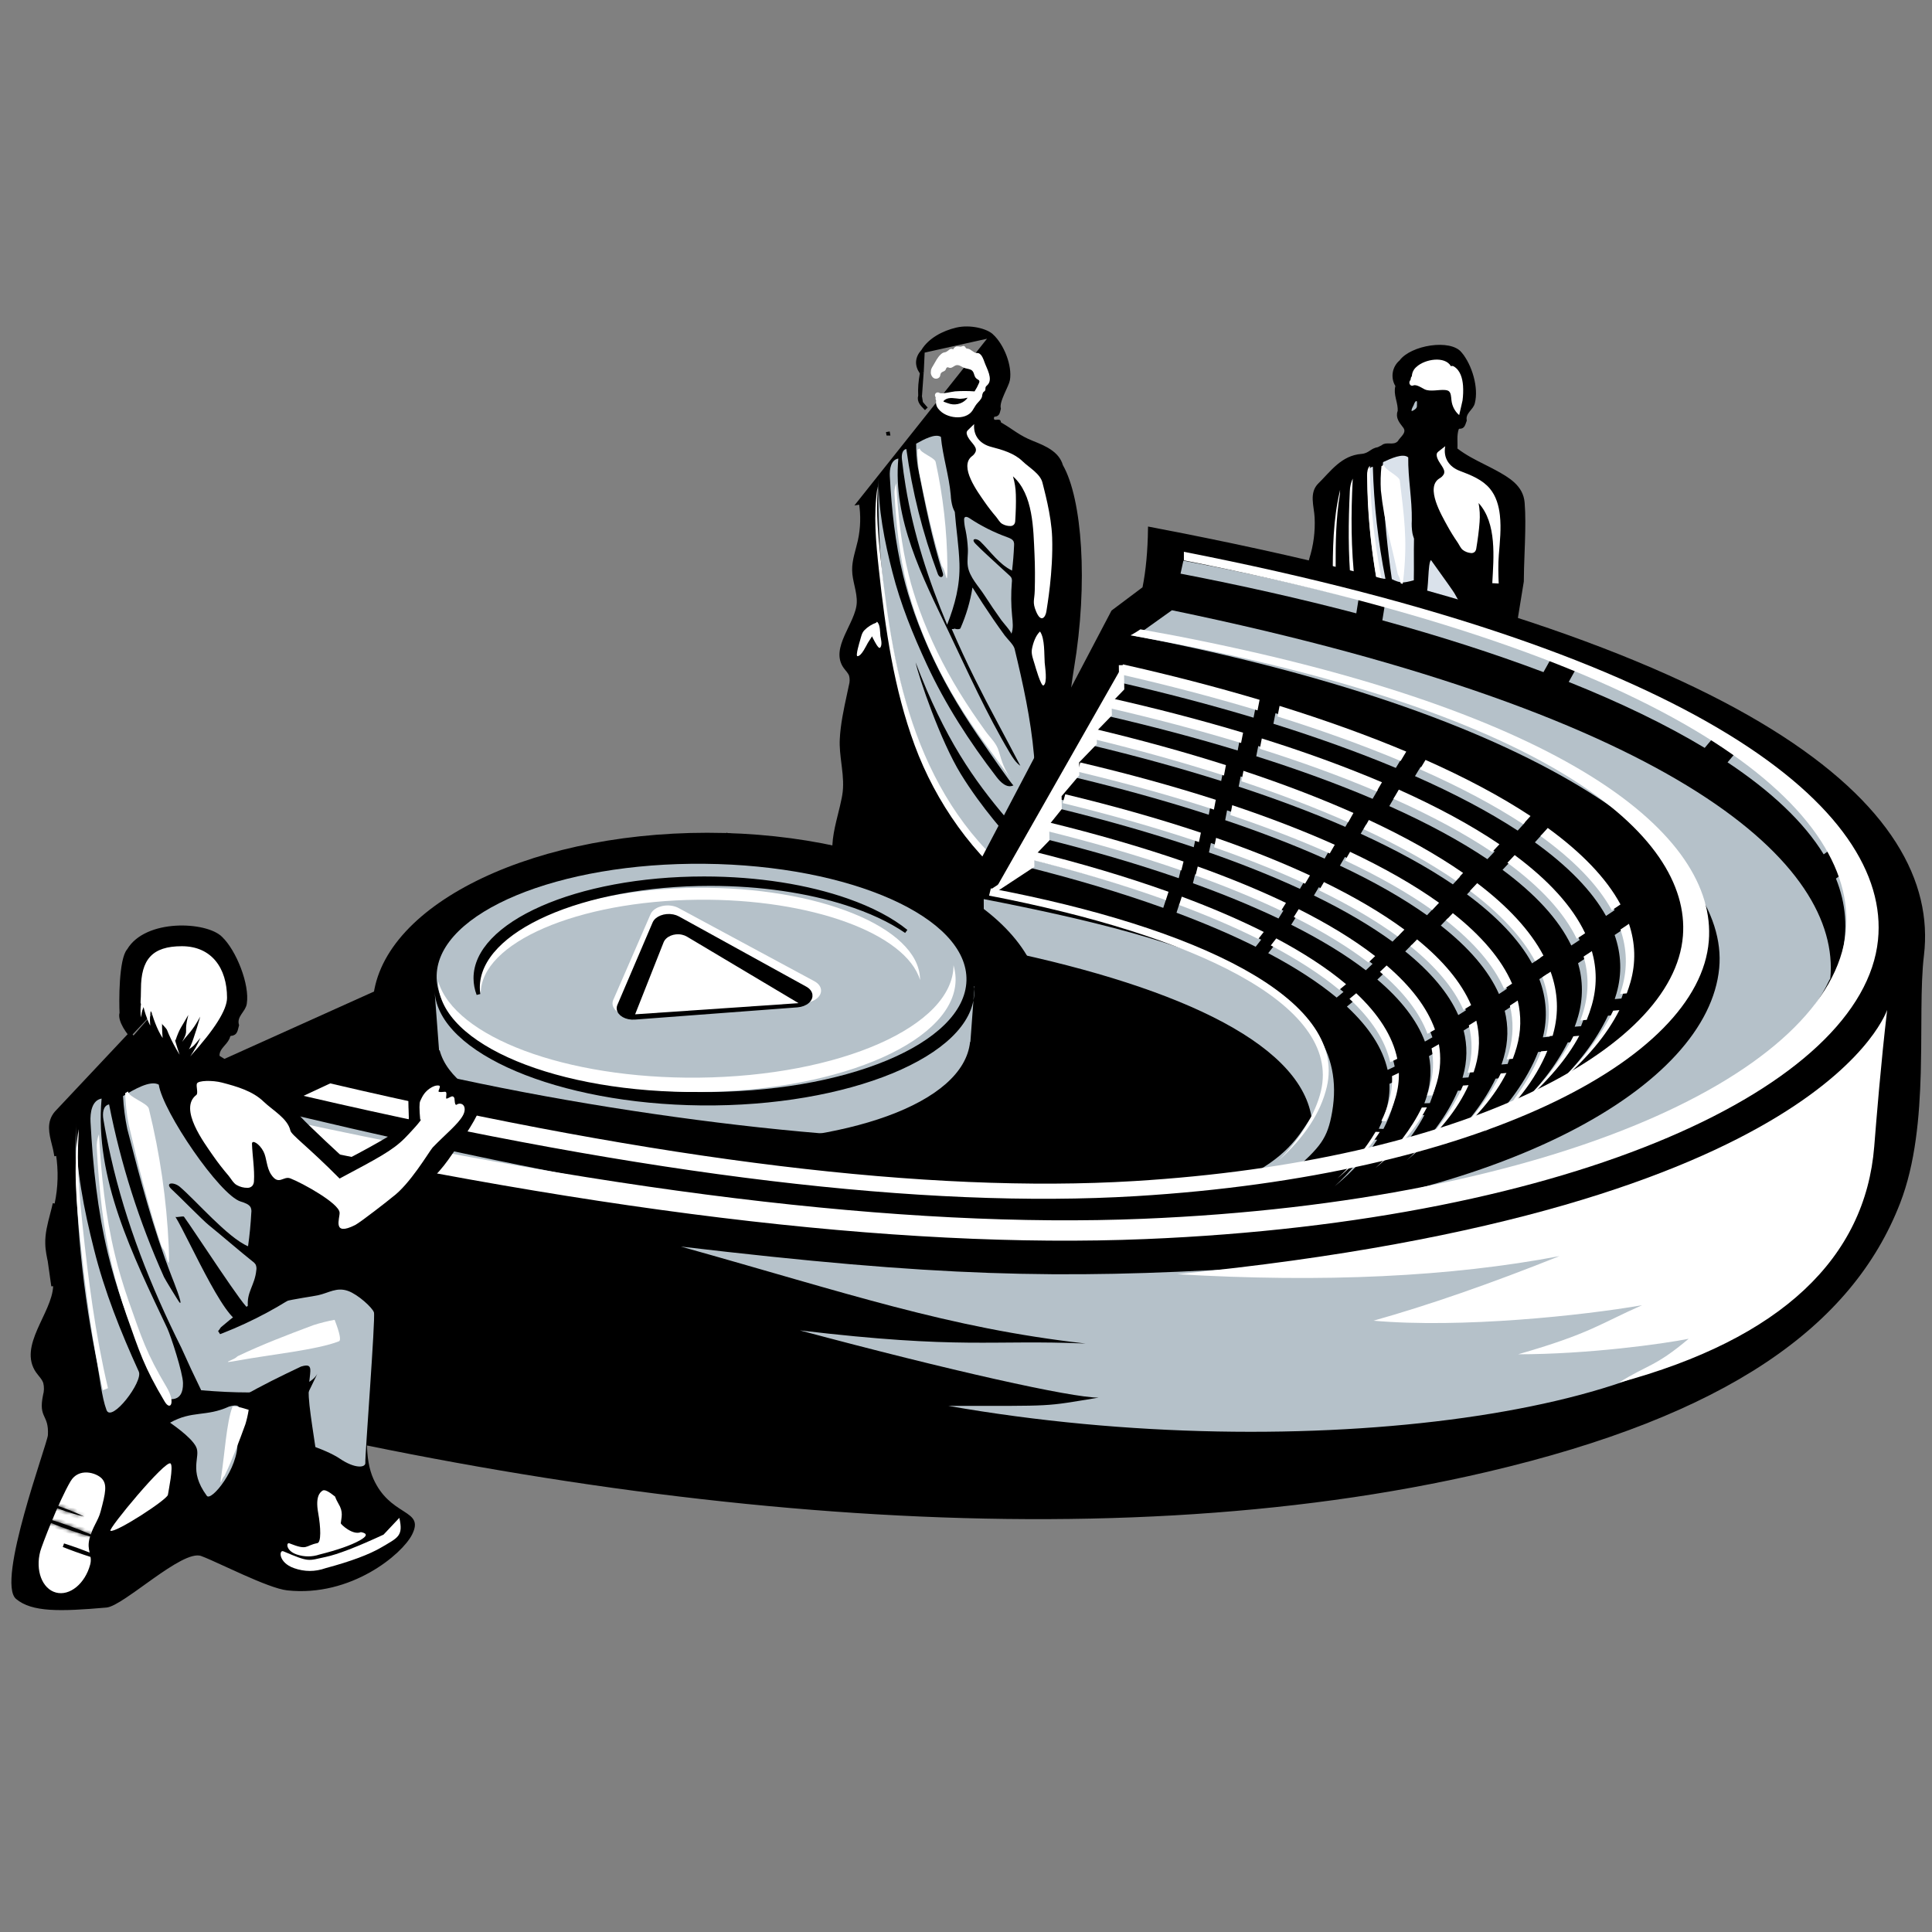 <svg width="512" height="512" viewBox="0 0 512 512" fill="none" xmlns="http://www.w3.org/2000/svg">
    <rect x="0" y="0" width="512" height="512" fill="#808080" stroke="none"/>
    <g clip-path="url(#clip0_1007_3756)">
        <path d="M262.828 88.987L262.829 88.987C264.219 90.273 265.458 92.265 266.27 94.418C267.084 96.574 267.446 98.827 267.15 100.629L267.149 100.637L267.149 100.637C267.1 100.969 266.911 101.478 266.626 102.136C266.488 102.455 266.333 102.794 266.171 103.15L266.168 103.156C266.006 103.512 265.837 103.884 265.675 104.257C265.351 104.999 265.043 105.77 264.856 106.476C264.69 107.1 264.597 107.748 264.73 108.304C264.686 108.452 264.649 108.602 264.616 108.739C264.603 108.79 264.591 108.84 264.579 108.886C264.521 109.117 264.465 109.302 264.389 109.455C264.316 109.601 264.231 109.704 264.119 109.778C264.005 109.852 263.828 109.921 263.533 109.939L263.34 109.95L263.205 110.089L263.078 110.218L262.981 110.318L262.949 110.455C262.898 110.678 262.874 110.905 262.922 111.114C262.977 111.351 263.118 111.54 263.328 111.65C263.508 111.745 263.699 111.76 263.832 111.76C263.962 111.761 264.1 111.748 264.211 111.737L264.232 111.735C264.51 111.708 264.636 111.708 264.704 111.734C264.711 111.737 264.711 111.738 264.711 111.738C264.711 111.739 264.711 111.739 264.712 111.739C264.718 111.75 264.746 111.803 264.752 111.941L264.765 112.212L265 112.349C266.122 113.001 267.046 113.618 267.939 114.214C268.329 114.474 268.713 114.73 269.105 114.984C270.388 115.814 271.719 116.589 273.521 117.297C275.232 117.978 276.918 118.68 278.304 119.638C279.679 120.589 280.728 121.771 281.198 123.407L281.214 123.465L281.244 123.517C283.733 127.869 285.413 135.578 285.985 145.08C286.555 154.561 286.019 165.759 284.126 177.039C282.023 189.577 281.842 203.328 281.687 215.053C281.653 217.638 281.62 220.125 281.569 222.479C281.425 229.015 281.135 234.495 280.283 238.244C279.856 240.123 279.3 241.504 278.599 242.365C277.926 243.192 277.124 243.537 276.092 243.383C276.006 243.37 275.915 243.379 275.875 243.383L275.873 243.383C275.815 243.389 275.744 243.398 275.666 243.409C275.51 243.432 275.299 243.467 275.042 243.509L274.953 243.524C274.444 243.608 273.756 243.722 272.914 243.845C271.131 244.105 268.658 244.407 265.758 244.552C259.952 244.841 252.466 244.499 245.394 241.957C238.291 239.403 232.13 235.712 227.776 232.22C225.598 230.473 223.884 228.785 222.732 227.324C222.156 226.594 221.729 225.93 221.453 225.353C221.174 224.769 221.068 224.312 221.087 223.981L221.087 223.979C221.195 221.902 221.603 219.857 222.091 217.8C222.245 217.153 222.407 216.503 222.569 215.849C222.92 214.438 223.275 213.014 223.552 211.592L223.553 211.586C223.566 211.518 223.579 211.446 223.593 211.373C223.625 211.204 223.659 211.025 223.687 210.853C224.131 208.313 223.899 205.769 223.6 203.283C223.56 202.949 223.518 202.616 223.477 202.284C223.208 200.125 222.946 198.015 223.05 195.91C223.248 191.964 224.088 188.072 224.935 184.15C225.114 183.322 225.293 182.492 225.467 181.66C225.716 180.79 225.733 179.873 225.515 178.995L225.51 178.974L225.503 178.954C225.336 178.466 225.05 178.059 224.769 177.705C224.661 177.568 224.557 177.444 224.458 177.326C224.284 177.116 224.124 176.924 223.972 176.706L223.971 176.705C222.273 174.291 222.971 171.565 224.281 168.586C224.59 167.884 224.927 167.181 225.267 166.471L225.317 166.366C225.672 165.625 226.029 164.877 226.348 164.136C226.983 162.661 227.492 161.166 227.55 159.716M262.828 88.987L227.619 133.254L228.113 133.174C228.656 136.528 228.566 139.948 227.846 143.273L227.846 143.276C227.695 143.953 227.519 144.626 227.342 145.289C227.322 145.365 227.302 145.441 227.282 145.516C227.125 146.105 226.97 146.686 226.831 147.268C226.517 148.582 226.295 149.87 226.33 151.164L226.33 151.169C226.353 152.467 226.638 153.747 226.936 155.084C226.954 155.166 226.972 155.249 226.991 155.331C227.303 156.738 227.611 158.208 227.55 159.716M262.828 88.987L262.819 88.978M262.828 88.987L262.819 88.978M227.55 159.716L227.05 159.696L227.55 159.716C227.55 159.716 227.55 159.716 227.55 159.716ZM262.819 88.978C262.127 88.304 260.728 87.663 258.995 87.305C257.278 86.949 255.317 86.888 253.554 87.298C249.961 88.134 246.382 90.08 244.622 92.991L244.596 93.033M262.819 88.978L244.596 93.033M244.596 93.033L244.564 93.069M244.596 93.033L244.564 93.069M244.564 93.069C243.748 93.968 243.334 94.894 243.272 95.81C243.209 96.726 243.494 97.689 244.177 98.672L244.294 98.841M244.564 93.069L244.294 98.841M244.294 98.841L244.259 99.043M244.294 98.841L244.259 99.043M244.259 99.043C243.897 101.119 243.731 102.815 243.833 104.801L243.838 104.884M244.259 99.043L243.838 104.884M243.838 104.884L243.815 104.963M243.838 104.884L243.815 104.963M243.815 104.963C243.618 105.663 243.776 106.233 244.109 106.766M243.815 104.963L244.109 106.766M244.109 106.766C244.4 107.231 244.801 107.637 245.22 108.062M244.109 106.766L245.22 108.062M245.22 108.062C245.31 108.152 245.4 108.244 245.49 108.337L245.22 108.062ZM235.369 114.919C235.368 114.919 235.368 114.919 235.368 114.919L235.283 114.426L235.369 114.919C235.369 114.919 235.369 114.919 235.369 114.919Z"
              fill="black" stroke="black"/>
        <path d="M254.266 149.369C254.441 155.13 253.082 160.229 251.002 165.557C246.039 153.74 242.1 141.567 240.013 128.914C239.614 126.523 239.283 124.132 239.02 121.739C238.894 120.652 239.066 119.17 240.19 118.996C241.726 130.245 244.508 141.304 248.487 151.987C248.561 152.245 248.695 152.483 248.88 152.684C249.523 153.289 250.102 152.663 249.886 151.978C246.975 142.756 245.105 133.326 243.245 123.813C242.937 121.747 242.785 119.662 242.788 117.574C244.786 116.476 247.841 114.799 249.349 115.775C249.824 120.904 251.5 126.012 251.961 131.223C252.002 132.291 252.173 133.35 252.472 134.379C252.624 134.819 252.81 135.247 253.03 135.659C253.389 140.245 254.122 144.784 254.266 149.369Z"
              fill="#B5C1C9"/>
        <path d="M268.206 151.213C264.752 149.515 262.539 146.195 259.811 143.518C258.795 142.523 257.137 142.662 258.519 144.107C259.481 145.109 260.512 146.062 261.528 147.01C263.497 148.86 265.51 150.656 267.496 152.49C267.727 152.673 267.915 152.9 268.05 153.158C268.179 153.518 268.213 153.903 268.151 154.279C267.905 157.272 267.929 160.28 268.22 163.268C268.378 164.84 268.603 166.521 268.02 167.995C268.171 167.604 265.707 164.834 265.385 164.367C263.849 162.221 262.357 160.048 260.929 157.821C259.383 155.382 256.937 152.989 256.484 150.063C256.251 148.519 256.576 146.912 256.495 145.381C256.419 143.76 256.22 142.146 255.901 140.553C255.656 139.6 255.521 138.623 255.497 137.642C255.485 137.47 255.531 137.3 255.63 137.156C255.911 136.805 256.485 137.042 256.864 137.292C259.993 139.377 263.375 141.081 266.934 142.365C267.622 142.616 268.388 142.917 268.649 143.574C268.753 143.896 268.785 144.235 268.742 144.57C268.647 146.807 268.468 149.022 268.206 151.213Z"
              fill="#B5C1C9"/>
        <path d="M232.843 126.381C232.655 134.748 234.425 143.558 236.506 151.642C238.663 160.13 241.919 168.117 245.615 176.091C250.505 186.645 256.923 196.594 264.092 205.91C265.026 207.123 266.785 209.044 268.585 208.123C268.335 208.25 261.494 198.334 260.876 197.415C258.308 193.74 255.825 190.008 253.539 186.166C249.004 178.611 245.244 170.663 242.309 162.429C241.742 160.747 241.175 159.05 240.657 157.346C240.173 155.719 239.729 154.082 239.325 152.436C237.225 143.835 236.287 135.025 235.811 126.213C235.709 124.329 236.101 121.843 238.067 121.524C236.604 137.525 244.382 152.8 251.402 167.408C256.549 178.207 261.452 189.158 267.597 199.493C268.355 200.765 269.162 202.067 270.403 202.945C268.402 199.133 266.406 195.327 264.368 191.531C262.284 187.655 260.264 183.75 258.307 179.818C256.162 175.499 254.135 171.131 252.228 166.713C252.509 166.744 252.793 166.698 253.048 166.582C253.358 166.82 254.395 166.812 254.529 166.5C256.058 163.035 257.129 159.405 257.716 155.693C259.492 158.541 261.332 161.353 263.236 164.128C264.221 165.561 265.226 166.978 266.25 168.379C266.916 169.293 268.641 170.878 268.88 171.951C271.116 181.221 273.17 190.56 274.013 200.108C274.535 206.038 274.272 211.957 274.257 217.887C274.248 220.231 274.133 222.569 273.912 224.9C271.421 222.271 268.983 219.569 266.673 216.82C258.153 206.77 250.355 195.839 242.651 175.542C243.457 179.457 249.237 196.372 254.636 205.141C260.24 214.243 266.886 221.493 269.7 224.658C270.57 225.547 271.311 226.542 271.901 227.618C273.411 230.747 273.102 232.708 271.923 235.976C261.724 228.577 253.886 218.506 248.295 207.577C242.705 196.648 239.221 184.819 236.848 172.895C233.8 157.568 232.458 141.979 232.843 126.381Z"
              fill="#B5C1C9"/>
        <path d="M237.52 128.247C237.966 136.356 238.848 144.467 240.827 152.377C241.192 153.892 241.61 155.398 242.083 156.895C242.562 158.463 243.086 160.025 243.641 161.572C246.408 169.148 249.956 176.461 254.234 183.411C256.391 186.946 258.734 190.379 261.158 193.759C262.51 195.644 264.095 196.92 264.728 199.201C265.459 201.844 266.275 204.149 267.944 206.444C266.156 203.982 261.016 197.011 260.699 196.573C258.276 193.192 255.933 189.759 253.776 186.224C249.497 179.274 245.95 171.961 243.182 164.386C242.648 162.838 242.113 161.276 241.624 159.709C241.169 158.211 240.75 156.705 240.369 155.191C238.389 147.276 237.507 139.17 237.062 131.06C236.975 130.051 237.13 129.036 237.518 128.088L237.52 128.247Z"
              fill="white"/>
        <path d="M247.953 122.414C249.933 131.49 250.975 140.713 251.066 149.967C251.096 156.208 250.659 151.818 250.009 150.662C249.856 150.442 249.719 150.213 249.597 149.977C249.596 149.926 249.562 149.876 249.538 149.826C247.061 141.747 245.315 133.564 243.617 125.305C243.297 123.272 243.139 121.221 243.145 119.167L243.753 118.853C243.807 119.994 247.725 121.281 247.953 122.414Z"
              fill="white"/>
        <path d="M232.526 129.228C232.525 129.143 232.523 129.059 232.563 128.979C232.569 129.306 232.575 129.633 232.58 129.969C232.168 135.95 232.722 141.989 233.374 147.967C235.09 163.726 237.37 179.575 242.86 194.521C248.35 209.468 257.319 223.601 270.473 233.227C271.218 234.303 271.81 234.264 271.218 236.774C258.064 227.148 247.906 212.45 242.395 197.499C236.885 182.548 234.625 166.704 232.909 150.93C232.122 143.717 231.442 136.404 232.526 129.228Z"
              fill="white"/>
        <path d="M246.781 97.846C246.917 97.51 247.088 97.187 247.293 96.885C247.919 95.855 248.412 94.72 249.353 93.883C249.536 93.698 249.756 93.552 250.001 93.454C250.221 93.379 250.459 93.37 250.679 93.289C251 93.113 251.299 92.902 251.571 92.662C251.855 92.416 252.276 92.39 252.59 92.599C252.747 92.256 253.03 91.981 253.384 91.826C253.779 91.787 254.177 91.799 254.568 91.861C254.991 91.854 255.4 91.383 255.79 91.947C255.851 92.078 255.937 92.198 256.044 92.299C256.177 92.366 256.324 92.402 256.474 92.403C257.342 92.531 257.913 93.469 258.786 93.545C258.983 93.536 259.179 93.559 259.368 93.612C260.214 93.954 260.638 95.246 260.904 95.985C261.46 97.591 263.205 100.399 261.753 101.958C261.535 102.191 261.232 102.39 261.174 102.691C261.116 102.993 261.183 103.201 261.082 103.442C260.98 103.683 260.707 103.79 260.562 103.961C260.384 104.29 260.284 104.654 260.269 105.026C260.088 105.849 259.338 106.423 258.805 107.089C258.376 107.632 258.081 108.264 257.689 108.836C255.825 111.564 250.689 110.864 248.789 108.482C248.183 107.845 247.927 106.968 248.098 106.119C247.994 105.998 247.936 105.846 247.932 105.689C247.93 105.59 247.939 105.49 247.958 105.393C247.957 105.337 247.956 105.266 247.957 105.301C247.936 105.238 247.908 105.177 247.874 105.119C247.658 104.768 247.772 104.313 248.131 104.096C248.394 103.948 248.72 103.958 248.971 104.122C249.554 104.509 252.383 103.762 253.111 103.713C254.829 103.593 256.554 103.596 258.271 103.72C258.74 103.007 259.139 102.252 259.463 101.468C259.538 101.319 259.567 101.151 259.544 100.987C259.465 100.693 259.114 100.582 258.863 100.403C257.938 99.751 258.359 98.46 257.236 97.97C256.704 97.735 256.075 97.695 255.522 97.49C254.825 97.207 254.165 96.617 253.428 96.783C252.797 96.926 252.302 97.608 251.666 97.481C251.433 97.434 251.203 97.28 250.982 97.36C250.762 97.441 250.7 97.839 250.535 98.082C250.293 98.442 249.729 98.468 249.439 98.799C249.149 99.13 249.234 99.506 249.06 99.825C248.891 100.086 248.619 100.27 248.307 100.334C247.994 100.399 247.668 100.34 247.403 100.169C246.886 99.791 246.614 99.178 246.688 98.556C246.688 98.317 246.72 98.078 246.781 97.846ZM254.387 105.695C253.164 105.604 251.563 105.156 250.433 105.934C250.315 106.017 250.205 106.109 250.103 106.208C250.09 106.285 250.063 106.358 250.024 106.427C250.607 106.665 251.206 106.873 251.815 107.05C253.587 107.472 255.461 106.801 256.435 105.396C255.768 105.571 255.081 105.672 254.387 105.695Z"
              fill="white"/>
        <path d="M275.615 167.357C276.937 169.245 276.692 173.4 276.858 175.65C276.92 176.664 277.665 180.975 276.541 181.647C275.894 182.033 274.343 176.553 274.225 176.139C273.831 174.78 273.225 173.368 273.47 172.031C273.746 170.486 274.457 168.394 275.615 167.357Z"
              fill="white"/>
        <path d="M227.92 169.745C228.209 168.784 228.366 167.717 229.105 166.989C229.94 166.133 231.005 165.456 232.212 165.013C232.275 164.928 232.338 164.843 232.401 164.768C232.47 164.812 232.532 164.862 232.586 164.918C232.589 164.933 232.589 164.947 232.587 164.962C233.263 165.7 233.219 167.573 233.324 168.552C233.392 169.044 233.954 170.976 233.22 171.659C232.798 172.051 231.678 169.778 231.587 169.608C231.429 169.285 231.224 168.978 231.101 168.63C230.689 169.278 230.277 169.882 229.992 170.365C229.609 171.002 228.333 173.878 227.241 173.897C226.642 173.903 227.831 170.038 227.92 169.745Z"
              fill="white"/>
        <path d="M256.242 115.15C256.164 114.929 256.147 114.691 256.194 114.46C256.284 114.235 256.429 114.036 256.617 113.883L258.159 112.386C257.885 115.53 259.751 117.663 262.65 118.418C265.654 119.203 268.779 120.101 270.97 122.228C272.804 123.986 275.715 125.554 276.28 127.982C276.574 129.333 278.636 136.386 278.832 142.459C279.129 151.654 277.472 160.803 277.322 161.924C277.104 163.539 275.898 165.223 274.577 162.045C273.536 159.552 274.151 159.054 274.217 156.537C274.307 153.297 274.303 150.054 274.153 146.818C273.839 140.216 273.852 131.019 268.447 126.238C268.918 127.821 269.175 129.459 269.211 131.11C269.283 133.401 269.192 135.73 269.045 138.05C269.042 138.371 268.944 138.685 268.762 138.95C268.518 139.246 268.15 139.413 267.767 139.401C267.008 139.411 266.26 139.217 265.603 138.837C264.938 138.462 264.494 137.585 264.003 136.992C262.888 135.694 261.842 134.338 260.869 132.93C259.174 130.453 254.032 123.632 257.576 120.902C258.018 120.595 258.361 120.166 258.563 119.666C259.06 118.172 256.766 116.998 256.242 115.15Z"
              fill="white"/>
        <path d="M360.832 120.791L360.832 120.791C361.975 120.702 362.649 120.281 363.254 119.882C363.278 119.866 363.301 119.85 363.325 119.835C363.881 119.467 364.376 119.139 365.222 118.998L365.296 118.986L365.362 118.952L366.378 118.448L366.436 118.419L366.485 118.377C366.932 117.986 367.478 117.996 368.281 118.021L368.288 118.021C369.023 118.044 369.993 118.074 370.766 117.299L370.81 117.254L370.841 117.201C371.001 116.932 371.221 116.664 371.474 116.37C371.503 116.335 371.533 116.301 371.564 116.265C371.782 116.012 372.02 115.736 372.212 115.455C372.432 115.134 372.629 114.757 372.671 114.329C372.716 113.881 372.585 113.44 372.263 113.014L372.261 113.012C372.187 112.915 372.113 112.819 372.038 112.723C371.637 112.204 371.245 111.699 370.984 111.139C370.688 110.504 370.579 109.837 370.872 109.066L370.9 108.992L370.904 108.914C370.957 107.888 370.721 106.885 370.504 105.965C370.468 105.81 370.432 105.657 370.398 105.506C370.155 104.432 370 103.448 370.273 102.44L370.329 102.234L370.219 102.051C369.003 100.03 369.43 97.428 371.228 95.899L371.273 95.86L371.308 95.813C371.976 94.9 373.105 94.079 374.511 93.423C375.911 92.77 377.55 92.298 379.194 92.06C380.839 91.823 382.468 91.823 383.849 92.099C385.238 92.377 386.321 92.92 386.957 93.717L386.956 93.717L386.965 93.727C388.287 95.3 389.401 97.565 390.049 99.953C390.699 102.343 390.866 104.799 390.354 106.757L390.354 106.757L390.353 106.764C390.265 107.12 390.089 107.442 389.856 107.768C389.702 107.983 389.545 108.173 389.377 108.377C389.276 108.499 389.171 108.627 389.061 108.767C388.529 109.442 388.011 110.26 388.196 111.419C388.133 111.58 388.076 111.745 388.025 111.897C388.006 111.952 387.987 112.006 387.97 112.057C387.883 112.305 387.802 112.509 387.702 112.675C387.605 112.835 387.499 112.944 387.369 113.015C387.24 113.086 387.045 113.141 386.735 113.126L386.522 113.116L386.368 113.262L386.226 113.395L386.133 113.483L386.094 113.604C385.798 114.516 385.736 115.427 385.732 116.301C385.73 116.644 385.737 116.972 385.743 117.291C385.754 117.814 385.764 118.317 385.737 118.839L385.724 119.102L385.932 119.262C388.249 121.039 390.686 122.264 393.162 123.509C394.132 123.997 395.109 124.488 396.086 125.016C399.736 127 403.196 129.06 403.544 133.226C403.801 136.3 403.749 139.931 403.632 143.596C403.598 144.642 403.559 145.691 403.52 146.729C403.424 149.304 403.331 151.817 403.328 154.06L400.131 173.698L400.125 173.738L400.125 173.778C400.125 173.782 400.125 173.784 400.125 173.786C400.124 173.788 400.122 173.79 400.116 173.796C400.091 173.821 400.022 173.87 399.865 173.917C399.546 174.013 399.027 174.056 398.293 174.024C396.842 173.961 394.74 173.614 392.183 173.048C387.079 171.919 380.264 169.938 373.446 167.709C366.63 165.48 359.826 163.006 354.745 160.895C352.203 159.839 350.104 158.878 348.654 158.088C347.926 157.691 347.38 157.348 347.027 157.066C346.849 156.924 346.738 156.812 346.677 156.731C346.661 156.71 346.651 156.694 346.644 156.683C346.709 155.79 346.73 154.893 346.75 154.022C346.763 153.449 346.776 152.887 346.801 152.347C346.866 150.94 347.014 149.58 347.447 148.209C348.584 144.64 349.073 140.896 348.89 137.155C348.853 136.4 348.744 135.623 348.638 134.868C348.632 134.827 348.626 134.786 348.62 134.745C348.508 133.943 348.402 133.164 348.379 132.409C348.331 130.911 348.606 129.57 349.746 128.449C350.346 127.858 350.937 127.23 351.523 126.605C351.736 126.379 351.948 126.153 352.159 125.93C352.962 125.084 353.772 124.264 354.64 123.532C356.37 122.074 358.313 120.984 360.832 120.791ZM346.635 156.666C346.635 156.666 346.636 156.666 346.636 156.667L346.635 156.666Z"
              fill="black" stroke="black"/>
        <path d="M362.605 134.227C362.472 131.66 362.393 129.087 362.37 126.508C362.368 125.333 362.689 123.788 363.819 123.708C364.089 133.691 365.206 143.624 367.154 153.392L364.781 153.269C363.7 146.993 362.946 140.648 362.605 134.227ZM366.327 129.142C366.241 126.915 366.308 124.683 366.527 122.464C368.618 121.496 371.808 120.021 373.196 121.215C373.118 126.751 374.24 132.323 374.14 137.917C374.069 139.057 374.127 140.201 374.313 141.326C374.419 141.811 374.558 142.288 374.728 142.753C374.637 146.436 374.754 150.115 374.673 153.783C373.174 154.192 372.145 154.382 371.586 154.353C370.852 154.315 369.941 154.024 368.855 153.48C367.656 145.411 366.982 137.307 366.327 129.142Z"
              fill="#DAE2EB"/>
        <path d="M379.241 148.444C378.329 148.928 378.671 156.94 377.869 157.455C377.724 157.54 377.613 157.674 377.552 157.837C377.437 158.273 377.957 158.644 378.38 158.842C381.875 160.438 385.212 162.465 388.318 164.878C388.736 165.195 389.217 165.557 389.705 165.689C387.93 161.831 386.5 158.996 385.416 157.185C385.066 156.6 383.008 153.687 379.241 148.444Z"
              fill="#DAE2EB"/>
        <path d="M359.106 154.814L358.011 154.757C357.259 146.592 357.322 138.346 357.722 130.138C357.75 128.989 358.014 127.859 358.494 126.825L358.483 127.034C358.005 136.248 358.009 145.518 359.089 154.666C359.094 154.715 359.1 154.765 359.106 154.814ZM366.472 155.197L365.077 155.124C363.768 147.984 362.911 140.756 362.512 133.487C362.386 130.986 362.313 128.478 362.293 125.965C362.267 125.075 362.459 123.959 363.032 123.477C363.054 125.762 363.118 128.049 363.231 130.326C363.659 138.742 364.806 147.027 366.472 155.197ZM353.981 154.548L353.2 154.507C353.2 154.136 353.199 153.766 353.199 153.395C353.172 145.599 353.281 137.708 355.079 130.141C355.084 130.052 355.089 129.963 355.141 129.877L355.087 130.93C354.035 137.29 353.932 143.801 353.963 150.256C353.965 151.686 353.97 153.116 353.981 154.548Z"
              fill="white"/>
        <path d="M370.968 127.349C372.111 137.024 372.958 142.645 372.026 152.309C371.359 158.812 371.379 154.174 370.797 152.923C370.657 152.678 370.532 152.426 370.425 152.17C370.428 152.113 370.43 152.062 370.382 152.003C368.584 143.323 366.869 138.725 365.943 129.937C365.822 127.788 365.877 125.636 366.107 123.497L366.804 123.23C366.736 124.403 370.847 126.153 370.968 127.349Z"
              fill="white"/>
        <path d="M387.332 107.257C387.462 106.699 387.568 106.247 387.587 106.127C387.76 104.84 387.804 103.537 387.72 102.241C387.573 100.216 386.971 98.087 385.244 97.09C385.02 96.961 384.752 96.947 384.515 97.052C382.925 94.279 377.622 95.154 375.402 97.211C374.657 97.806 374.2 98.725 374.156 99.714C374.029 99.83 373.937 99.985 373.893 100.158C373.865 100.269 373.848 100.383 373.844 100.498C373.841 100.565 373.799 100.637 373.839 100.605C373.804 100.673 373.763 100.736 373.715 100.794C373.425 101.135 373.425 101.654 373.716 101.991C373.93 102.22 374.254 102.285 374.534 102.154C375.354 101.78 376.856 102.847 377.57 103.187C379.039 103.867 381.346 103.21 382.945 103.357C383.248 103.367 383.546 103.44 383.823 103.571C384.563 104.013 384.553 105.169 384.655 106.109C384.829 107.645 385.563 109.043 386.698 110.001C386.698 110.001 387.059 108.399 387.332 107.257Z"
              fill="white"/>
        <path d="M374.126 108.955C373.919 108.561 374.434 107.795 374.627 107.375C374.713 107.188 374.936 106.359 375.359 106.279C375.609 106.23 375.515 107.305 375.501 107.379C375.537 107.655 375.47 107.93 375.308 108.176C375.016 108.506 374.609 108.774 374.126 108.955Z"
              fill="#B5C1C9"/>
        <path d="M397.171 154.635L395.471 154.546C395.826 147.851 396.736 138.656 391.84 133.314C392.149 134.963 392.239 136.646 392.109 138.32C391.944 140.645 391.614 142.999 391.234 145.326C391.198 145.651 391.068 145.958 390.861 146.209C390.583 146.484 390.194 146.614 389.809 146.561C389.045 146.495 388.314 146.219 387.694 145.765C387.087 145.314 386.713 144.378 386.268 143.726C385.281 142.301 384.369 140.825 383.535 139.304C382.086 136.616 377.625 129.179 381.456 126.791C381.95 126.535 382.358 126.138 382.631 125.65C383.287 124.19 381.091 122.766 380.756 120.847C380.702 120.614 380.715 120.37 380.793 120.143C380.902 119.922 381.068 119.735 381.275 119.602L383.003 118.242C382.411 121.391 384.066 123.747 386.898 124.804C389.829 125.903 392.879 127.13 394.849 129.509C396.48 131.47 397.205 134.019 397.485 136.526C397.876 140.044 397.484 143.571 397.202 147.073C396.994 149.643 397.08 152.125 397.171 154.635Z"
              fill="white"/>
        <path d="M303.272 155.738L303.235 155.925L303.082 156.04L294.957 162.135L259.41 229.821L259.33 229.973L259.174 230.044L251.643 233.467L251.494 233.535L251.334 233.502L192.611 221.213L49.371 285.714L51.702 286.646L52.698 287.044L51.753 287.551L32.299 297.974C31.758 331.074 31.532 354.123 31.62 367.125C157.893 400.591 289.595 414.002 393.882 389.605C457.538 374.713 490.473 351.132 503.073 318.699C507.103 308.326 508.2 296.014 508.524 284.237C508.637 280.113 508.656 276.066 508.673 272.194C508.681 270.538 508.688 268.914 508.703 267.33C508.751 262.051 508.88 257.212 509.367 253.149C511.669 233.897 500.901 213.31 469.215 193.659C437.604 174.054 385.279 155.458 304.733 140.141C304.649 146.083 304.163 151.283 303.272 155.738Z"
              fill="black" stroke="black"/>
        <path fill-rule="evenodd" clip-rule="evenodd"
              d="M427.774 269.026L426.132 269.169C422.986 275.817 417.818 282.614 411.623 288.25L411.529 288.335L411.678 288.213C418.968 282.23 424.369 275.796 427.774 269.026ZM430.141 246.276L427.896 247.789C429.661 252.85 429.894 258.028 428.384 263.288C428.242 263.78 428.088 264.275 427.92 264.773L429.69 264.619C430.025 263.71 430.324 262.794 430.589 261.874C432.104 256.594 431.887 251.382 430.141 246.276ZM408.677 221.112L406.763 223.234C415.389 229.442 421.847 235.969 425.609 242.732L427.889 241.198C424.095 234.24 417.51 227.511 408.677 221.112ZM376.468 203.225L374.985 205.688C385.287 210.236 394.461 215.061 402.206 220.115L404.135 217.979C396.272 212.807 386.948 207.87 376.468 203.225ZM338.012 189.011L337.467 191.802C349.06 195.43 359.956 199.345 369.91 203.507L371.396 201.038C361.17 196.745 349.957 192.72 338.012 189.011ZM296.906 178.125L296.235 180.747C308.698 183.595 320.762 186.755 332.205 190.189L332.747 187.411C321.343 184.018 309.326 180.909 296.906 178.125Z"
              fill="#B5C1C9"/>
        <path fill-rule="evenodd" clip-rule="evenodd"
              d="M417.022 276.125L415.467 276.261C412.378 282.377 407.602 288.555 401.944 293.73L401.853 293.813L401.997 293.694C408.659 288.197 413.697 282.309 417.022 276.125ZM420.385 253.808L418.206 255.252C419.533 259.864 419.585 264.583 418.21 269.388C417.954 270.281 417.653 271.184 417.31 272.094L418.989 271.948C419.516 270.646 419.969 269.333 420.349 268.009C421.726 263.194 421.689 258.452 420.385 253.808ZM400.104 228.491L398.187 230.52C406.794 236.874 413.053 243.585 416.409 250.571L418.62 249.105C415.25 241.935 408.889 235.029 400.104 228.491ZM369.589 211.214L368.176 213.628C378.071 218.058 386.826 222.76 394.167 227.691L396.099 225.649C388.625 220.583 379.695 215.754 369.589 211.214ZM333.449 197.696L332.921 200.42C343.988 203.922 354.334 207.691 363.747 211.696L365.164 209.277C355.495 205.149 344.85 201.276 333.449 197.696ZM293.462 187.025L292.81 189.582C305.072 192.401 316.868 195.514 327.993 198.892L328.52 196.181C317.43 192.844 305.679 189.78 293.462 187.025Z"
              fill="#B5C1C9"/>
        <path fill-rule="evenodd" clip-rule="evenodd"
              d="M409.264 278.642L407.614 278.786C404.796 286.032 399.309 293.688 392.551 299.892L392.461 299.975L392.604 299.857C400.53 293.291 406.134 286.166 409.264 278.642ZM410.115 258.057L407.938 259.483C409.822 264.5 410.2 269.651 408.871 274.907L410.651 274.751C410.692 274.612 410.733 274.473 410.773 274.334C412.352 268.799 412.057 263.359 410.115 258.057ZM390.668 235.003L388.766 237.015C396.626 242.83 402.515 248.946 406.005 255.3L408.215 253.849C404.706 247.309 398.709 241 390.668 235.003ZM361.99 218.549L360.604 220.953C369.869 225.191 378.086 229.675 385.022 234.368L386.937 232.342C379.866 227.512 371.469 222.9 361.99 218.549ZM328.791 205.749L328.266 208.464C338.396 211.797 347.874 215.361 356.523 219.13L357.913 216.723C349.013 212.832 339.245 209.163 328.791 205.749ZM289.615 194.877L288.885 197.417C301.032 200.315 312.683 203.51 323.629 206.969L324.156 204.266C313.266 200.852 301.688 197.711 289.615 194.877Z"
              fill="#B5C1C9"/>
        <path fill-rule="evenodd" clip-rule="evenodd"
              d="M387.817 288.946L386.338 289.051C383.647 295.402 378.787 302.02 372.868 307.432L372.786 307.507L372.917 307.399C379.86 301.671 384.867 295.477 387.817 288.946ZM389.877 271.851L387.881 273.097C388.898 277.074 388.872 281.138 387.687 285.271L387.578 285.637L389.163 285.524C389.332 285.023 389.489 284.52 389.634 284.015C390.815 279.896 390.859 275.835 389.877 271.851ZM374.172 250.321L372.4 252.13C379.068 257.51 383.883 263.155 386.459 269.007L388.491 267.738C385.912 261.707 381.005 255.877 374.172 250.321ZM349.494 235.128L348.204 237.316C356.173 241.195 363.183 245.282 369.031 249.548L370.814 247.726C364.842 243.33 357.665 239.118 349.494 235.128ZM320.909 223.414L320.383 225.903C329.059 228.937 337.142 232.162 344.491 235.556L345.785 233.364C338.214 229.855 329.872 226.529 320.909 223.414ZM280.94 211.858L280.268 214.195C293.019 217.298 305.146 220.755 316.36 224.523L316.882 222.042C305.705 218.311 293.633 214.899 280.94 211.858Z"
              fill="#B5C1C9"/>
        <path fill-rule="evenodd" clip-rule="evenodd"
              d="M363.85 301.998C361.306 306.334 357.813 310.613 353.785 314.286L353.709 314.354L353.83 314.256C358.519 310.398 362.246 306.309 364.967 302.037L363.85 301.998ZM370.03 286.374L368.219 287.226C368.314 289.458 368.044 291.716 367.389 293.997C366.906 295.676 366.23 297.4 365.387 299.134L366.624 299.177C367.706 297.105 368.559 294.993 369.176 292.848C369.802 290.671 370.08 288.512 370.03 286.374ZM358.733 265.273L356.943 266.754C362.695 272.105 366.434 277.72 367.73 283.533L369.61 282.648C368.395 276.64 364.619 270.822 358.733 265.273ZM337.539 250.742L336.09 252.598C343.179 256.337 349.292 260.271 354.227 264.37L356.037 262.874C351.022 258.649 344.787 254.592 337.539 250.742ZM312.502 239.675L311.786 241.88C319.391 244.725 326.428 247.736 332.768 250.895L334.223 249.03C327.676 245.744 320.39 242.617 312.502 239.675ZM272.809 227.619L272.19 229.77C285.081 232.999 297.231 236.625 308.275 240.593L308.989 238.391C297.911 234.424 285.733 230.812 272.809 227.619Z"
              fill="#B5C1C9"/>
        <path fill-rule="evenodd" clip-rule="evenodd"
              d="M397.863 285.713L396.344 285.848C393.425 291.941 388.675 298.157 382.99 303.32L382.904 303.398L383.042 303.286C389.734 297.803 394.707 291.912 397.863 285.713ZM400.843 266.511L398.766 267.874C399.761 271.914 399.713 276.04 398.51 280.233C398.332 280.853 398.131 281.479 397.907 282.109L399.535 281.963C399.922 280.958 400.261 279.945 400.554 278.925C401.759 274.723 401.819 270.579 400.843 266.511ZM383.647 243.361L381.831 245.281C389.179 251.055 394.465 257.124 397.239 263.423L399.344 262.04C396.555 255.565 391.169 249.311 383.647 243.361ZM356.415 227.108L355.092 229.402C363.929 233.56 371.7 237.953 378.168 242.547L379.995 240.615C373.398 235.891 365.457 231.374 356.415 227.108ZM325.184 214.753L324.688 217.357C334.157 220.55 342.992 223.953 351.033 227.542L352.358 225.243C344.077 221.535 334.963 218.028 325.184 214.753ZM284.918 203.429L284.218 205.86C296.916 208.894 309.04 212.259 320.331 215.917L320.827 213.323C309.59 209.711 297.54 206.398 284.918 203.429Z"
              fill="#B5C1C9"/>
        <path fill-rule="evenodd" clip-rule="evenodd"
              d="M377.466 295.509L376.11 295.558C374.616 298.638 372.623 301.749 370.263 304.713C368.35 307.116 371.456 302.778 369.134 304.893C368.915 306.431 369.478 306.451 370.825 304.954C373.566 301.909 375.785 298.755 377.466 295.509ZM380.638 278.776L378.698 279.876C379.342 283.248 379.203 286.681 378.205 290.166C377.995 290.899 377.749 291.641 377.471 292.388L378.926 292.337C379.376 291.219 379.765 290.092 380.091 288.955C381.076 285.516 381.235 282.119 380.638 278.776ZM366.783 257.908L365.012 259.594C371.174 264.838 375.502 270.334 377.615 276.024L379.6 274.894C377.506 269.02 373.102 263.335 366.783 257.908ZM343.483 242.984L342.181 245.063C349.815 248.892 356.476 252.925 361.959 257.131L363.742 255.431C358.141 251.091 351.318 246.929 343.483 242.984ZM316.727 231.684L316.136 234.06C324.318 237.007 331.92 240.132 338.807 243.413L340.109 241.329C333.018 237.936 325.177 234.712 316.727 231.684ZM277.149 219.962L276.499 222.224C289.232 225.378 301.297 228.897 312.376 232.733L312.962 230.361C301.893 226.549 289.856 223.065 277.149 219.962Z"
              fill="#B5C1C9"/>
        <path fill-rule="evenodd" clip-rule="evenodd"
              d="M297.188 176.948L297.267 182.434L293.906 185.901L293.975 189.334L289.929 193.496L289.998 196.917L285.293 201.787L285.35 205.208L280.655 210.75L280.712 214.171L277.363 218.334L277.431 222.439L273.398 226.613L273.443 229.35L263.762 235.726"
              fill="white"/>
        <path d="M297.188 176.948L297.267 182.434L293.906 185.901L293.975 189.334L289.929 193.496L289.998 196.917L285.293 201.787L285.35 205.208L280.655 210.75L280.712 214.171L277.363 218.334L277.431 222.439L273.398 226.613L273.443 229.35L263.762 235.726"
              stroke="white" stroke-width="1.35" stroke-linecap="square"/>
        <path fill-rule="evenodd" clip-rule="evenodd"
              d="M429.154 267.698L427.508 267.842C424.335 274.472 419.174 281.239 412.997 286.858L412.903 286.944L413.053 286.821C420.321 280.855 425.724 274.443 429.154 267.698ZM431.69 244.82L429.433 246.343C431.149 251.375 431.358 256.52 429.858 261.746C429.7 262.297 429.525 262.851 429.334 263.409L431.109 263.255C431.471 262.284 431.794 261.307 432.076 260.324C433.582 255.077 433.387 249.896 431.69 244.82ZM410.173 219.417L408.249 221.553C416.925 227.818 423.405 234.404 427.156 241.228L429.448 239.684C425.665 232.664 419.056 225.874 410.173 219.417ZM377.779 201.387L376.288 203.865C386.655 208.449 395.882 213.312 403.666 218.406L405.602 216.256C397.7 211.043 388.323 206.068 377.779 201.387ZM339.098 187.07L338.553 189.878C350.215 193.533 361.174 197.475 371.183 201.668L372.677 199.183C362.394 194.859 351.115 190.805 339.098 187.07ZM297.595 176.07L296.92 178.709C309.513 181.587 321.702 184.781 333.258 188.254L333.805 185.459C322.286 182.027 310.145 178.884 297.595 176.07Z"
              fill="white"/>
        <path fill-rule="evenodd" clip-rule="evenodd"
              d="M487.653 260.492L485.519 260.751C481.754 269.637 475.29 278.839 467.405 286.54L467.287 286.654L467.475 286.489C476.78 278.284 483.554 269.565 487.653 260.492ZM489.397 230.766L486.547 232.827C489.198 239.448 489.79 246.3 488.032 253.345C487.897 253.887 487.749 254.432 487.589 254.98L489.889 254.702C490.241 253.608 490.554 252.51 490.83 251.408C492.593 244.34 492.021 237.445 489.397 230.766ZM460.217 199.185L457.821 202.027C469.316 209.672 478.036 217.828 483.298 226.41L486.195 224.318C480.883 215.483 471.988 207.07 460.217 199.185ZM417.545 177.453L415.726 180.719C429.312 186.151 441.454 191.993 451.761 198.196L454.174 195.335C443.708 188.983 431.367 183.002 417.545 177.453ZM366.922 160.744L366.337 164.393C381.566 168.577 395.905 173.167 409.037 178.122L410.861 174.847C397.37 169.735 382.612 165.017 366.922 160.744ZM313.608 148.585L312.855 152.024C328.967 155.128 344.586 158.645 359.433 162.539L360.014 158.906C345.218 155.064 329.661 151.61 313.608 148.585Z"
              fill="#B5C1C9"/>
        <path fill-rule="evenodd" clip-rule="evenodd"
              d="M418.524 274.487L416.957 274.624C413.85 280.786 409.034 287.015 403.325 292.229L403.233 292.313L403.379 292.193C410.1 286.654 415.179 280.72 418.524 274.487ZM421.866 252.046L419.674 253.501C421.024 258.153 421.082 262.915 419.694 267.762C419.442 268.64 419.147 269.528 418.811 270.423L420.502 270.274C421.022 268.986 421.47 267.686 421.846 266.376C423.238 261.517 423.194 256.732 421.866 252.046ZM401.407 226.606L399.481 228.647C408.151 235.03 414.46 241.772 417.853 248.789L420.077 247.313C416.67 240.11 410.257 233.173 401.407 226.606ZM370.699 209.258L369.279 211.686C379.231 216.133 388.038 220.852 395.427 225.802L397.367 223.747C389.844 218.661 380.862 213.815 370.699 209.258ZM334.39 195.698L333.862 198.437C344.973 201.949 355.363 205.729 364.818 209.744L366.241 207.31C356.527 203.172 345.837 199.288 334.39 195.698ZM294.15 184.971L293.494 187.542C305.834 190.375 317.705 193.505 328.9 196.9L329.428 194.174C318.268 190.82 306.445 187.741 294.15 184.971Z"
              fill="white"/>
        <path fill-rule="evenodd" clip-rule="evenodd"
              d="M410.072 278.469L408.42 278.616C405.597 285.995 400.1 293.792 393.332 300.112L393.242 300.195L393.385 300.075C401.323 293.388 406.935 286.131 410.072 278.469ZM410.93 257.512L408.75 258.964C410.635 264.071 411.011 269.316 409.678 274.668L411.461 274.508C411.503 274.367 411.543 274.225 411.583 274.083C413.166 268.448 412.873 262.91 410.93 257.512ZM391.468 234.045L389.564 236.096C397.431 242.013 403.325 248.239 406.816 254.706L409.03 253.229C405.518 246.57 399.517 240.148 391.468 234.045ZM362.761 217.302L361.373 219.749C370.647 224.061 378.873 228.624 385.815 233.4L387.733 231.337C380.655 226.422 372.25 221.728 362.761 217.302ZM329.527 204.279L329 207.044C339.142 210.434 348.63 214.06 357.288 217.895L358.678 215.443C349.77 211.484 339.992 207.752 329.527 204.279ZM290.197 193.195L289.466 195.781C301.667 198.736 313.369 201.994 324.361 205.524L324.886 202.77C313.951 199.287 302.323 196.084 290.197 193.195Z"
              fill="white"/>
        <path fill-rule="evenodd" clip-rule="evenodd"
              d="M389.186 287.577L387.707 287.682C385.016 294.033 380.156 300.651 374.238 306.063L374.155 306.138L374.286 306.03C381.229 300.301 386.236 294.108 389.186 287.577ZM391.246 270.482L389.25 271.728C390.267 275.705 390.241 279.769 389.056 283.902L388.947 284.268L390.533 284.155C390.701 283.654 390.858 283.151 391.003 282.646C392.184 278.527 392.228 274.466 391.246 270.482ZM375.541 248.952L373.77 250.761C380.437 256.141 385.252 261.785 387.828 267.637L389.861 266.369C387.282 260.338 382.374 254.508 375.541 248.952ZM350.863 233.759L349.573 235.947C357.543 239.825 364.553 243.913 370.4 248.179L372.183 246.357C366.211 241.96 359.034 237.748 350.863 233.759ZM322.278 222.045L321.753 224.534C330.428 227.568 338.511 230.793 345.86 234.187L347.154 231.995C339.583 228.486 331.241 225.16 322.278 222.045ZM282.309 210.489L281.637 212.826C294.388 215.928 306.515 219.386 317.729 223.154L318.251 220.673C307.074 216.942 295.002 213.53 282.309 210.489Z"
              fill="white"/>
        <path fill-rule="evenodd" clip-rule="evenodd"
              d="M364.535 299.944C361.991 304.281 358.497 308.56 354.47 312.232L354.394 312.301L354.515 312.202C359.204 308.344 362.931 304.256 365.652 299.984L364.535 299.944ZM370.715 284.32L368.904 285.173C368.999 287.404 368.729 289.663 368.074 291.944C367.591 293.623 366.915 295.346 366.072 297.08L367.308 297.123C368.391 295.051 369.244 292.94 369.861 290.794C370.487 288.618 370.765 286.458 370.715 284.32ZM359.417 263.22L357.627 264.701C363.38 270.052 367.119 275.666 368.415 281.479L370.295 280.594C369.08 274.587 365.304 268.768 359.417 263.22ZM338.224 248.689L336.775 250.545C343.864 254.283 349.977 258.218 354.912 262.317L356.722 260.821C351.707 256.596 345.472 252.539 338.224 248.689ZM313.187 237.622L312.471 239.827C320.076 242.671 327.113 245.683 333.453 248.842L334.908 246.977C328.361 243.691 321.075 240.564 313.187 237.622ZM273.494 225.566L272.875 227.717C285.766 230.946 297.916 234.572 308.96 238.54L309.674 236.338C298.596 232.371 286.418 228.759 273.494 225.566Z"
              fill="white"/>
        <path fill-rule="evenodd" clip-rule="evenodd"
              d="M399.232 284.344L397.713 284.479C394.794 290.571 390.044 296.788 384.36 301.951L384.273 302.029L384.411 301.917C391.103 296.434 396.076 290.542 399.232 284.344ZM402.212 265.142L400.135 266.505C401.13 270.545 401.082 274.671 399.88 278.864C399.701 279.484 399.5 280.11 399.277 280.74L400.904 280.594C401.291 279.589 401.63 278.576 401.923 277.556C403.128 273.354 403.188 269.209 402.212 265.142ZM385.016 241.992L383.2 243.912C390.548 249.686 395.834 255.755 398.608 262.054L400.713 260.671C397.925 254.196 392.538 247.942 385.016 241.992ZM357.785 225.738L356.461 228.033C365.298 232.191 373.069 236.584 379.537 241.178L381.364 239.246C374.767 234.522 366.826 230.005 357.785 225.738ZM326.553 213.384L326.057 215.988C335.526 219.18 344.361 222.584 352.402 226.173L353.727 223.874C345.446 220.165 336.332 216.659 326.553 213.384ZM286.287 202.06L285.587 204.491C298.285 207.525 310.409 210.89 321.7 214.548L322.196 211.954C310.959 208.341 298.909 205.029 286.287 202.06Z"
              fill="white"/>
        <path fill-rule="evenodd" clip-rule="evenodd"
              d="M378.15 293.461L376.795 293.508C374.091 299.086 369.747 304.764 364.56 309.489L364.48 309.561L364.607 309.457C370.686 304.462 375.229 299.1 378.15 293.461ZM381.322 276.726L379.383 277.826C380.027 281.198 379.888 284.632 378.89 288.117C378.679 288.85 378.434 289.592 378.156 290.339L379.611 290.287C380.061 289.17 380.45 288.042 380.776 286.906C381.761 283.467 381.92 280.069 381.322 276.726ZM367.468 255.857L365.698 257.543C371.859 262.787 376.186 268.283 378.3 273.973L380.284 272.843C378.191 266.97 373.787 261.283 367.468 255.857ZM344.17 240.932L342.867 243.01C350.501 246.84 357.162 250.873 362.645 255.079L364.427 253.379C358.827 249.039 352.004 244.877 344.17 240.932ZM317.414 229.63L316.824 232.007C325.005 234.954 332.607 238.079 339.493 241.361L340.796 239.276C333.705 235.883 325.864 232.659 317.414 229.63ZM277.838 217.907L277.188 220.17C289.921 223.324 301.985 226.843 313.064 230.679L313.65 228.308C302.582 224.495 290.545 221.011 277.838 217.907Z"
              fill="white"/>
        <path fill-rule="evenodd" clip-rule="evenodd"
              d="M260.701 238.272L260.759 250.845C310.305 260.625 344.182 275.849 347.559 295.986C345.38 298.954 342.751 304.892 333.151 310.365C334.975 313.109 338.173 313.113 342.745 310.376C349.853 303.884 351.792 301.921 353.042 294.621C358.562 262.407 317.248 249.25 260.701 238.272Z"
              fill="#B5C1C9"/>
        <path fill-rule="evenodd" clip-rule="evenodd"
              d="M262.582 235.434L262.116 237.347C315.638 247.643 355.55 265.909 350.06 289.154C348.63 295.203 344.391 302.049 338.817 307.563L338.752 307.627L338.856 307.535C345.689 301.429 350.002 294.869 351.611 288.064C357.158 264.576 316.9 245.709 262.582 235.434Z"
              fill="white"/>
        <path d="M275.586 266.903C275.586 279.384 265.87 290.807 249.886 299.138C233.926 307.457 211.844 312.617 187.424 312.617C163.004 312.617 140.921 307.457 124.962 299.138C108.978 290.807 99.262 279.384 99.262 266.903C99.262 254.422 108.978 243 124.962 234.669C140.921 226.35 163.004 221.19 187.424 221.19C211.844 221.19 233.926 226.35 249.886 234.669C265.87 243 275.586 254.422 275.586 266.903Z"
              fill="black" stroke="black"/>
        <path fill-rule="evenodd" clip-rule="evenodd"
              d="M258.147 261.361H258.247L257.161 276.109H257.08C255.385 292.567 224.005 303.195 185.918 302.805C148.948 302.427 120.186 292.405 116.516 278.349H116.355L115.194 262.903C116.356 279.234 147.999 292.561 185.848 292.948C224.726 293.346 257.74 279.94 258.202 263.006C258.217 262.455 258.198 261.906 258.147 261.361Z"
              fill="#B5C1C9"/>
        <path fill-rule="evenodd" clip-rule="evenodd"
              d="M185.107 289.395C146.336 289.003 115.27 275.145 115.719 258.444C116.167 241.743 147.961 228.522 186.733 228.914C225.504 229.306 256.57 243.163 256.122 259.864C255.673 276.566 223.879 289.787 185.107 289.395Z"
              fill="#B5C1C9"/>
        <path fill-rule="evenodd" clip-rule="evenodd"
              d="M116.122 260.511C116.676 276.843 147.82 289.771 185.683 289.388C223.546 289.004 253.791 275.454 253.236 259.122C253.198 257.993 253.013 256.88 252.69 255.786C252.666 271.911 222.636 285.21 185.13 285.59C149.885 285.947 120.463 274.77 116.114 260.05C116.114 260.203 116.114 260.357 116.122 260.511Z"
              fill="white"/>
        <path fill-rule="evenodd" clip-rule="evenodd"
              d="M243.82 259.339C243.347 245.729 216.799 234.956 184.522 235.275C152.245 235.595 126.463 246.887 126.936 260.496C126.969 261.438 127.126 262.365 127.402 263.277C127.422 249.839 153.022 238.756 184.994 238.44C215.038 238.142 240.12 247.457 243.827 259.723C243.827 259.595 243.827 259.467 243.82 259.339Z"
              fill="white"/>
        <path d="M186.576 232.772C200.937 232.772 214.131 234.962 224.536 238.617C230.948 240.869 236.267 243.665 240.15 246.822C235.923 243.913 230.506 241.396 224.231 239.396C214.097 236.166 201.666 234.266 188.246 234.266C171.299 234.266 155.943 237.295 144.811 242.213C139.245 244.672 134.713 247.613 131.569 250.904C128.422 254.198 126.645 257.866 126.659 261.756C126.661 262.34 126.703 262.919 126.784 263.493C126.264 262.109 125.994 260.695 125.989 259.259C125.977 255.697 127.6 252.265 130.623 249.101C133.648 245.934 138.056 243.059 143.545 240.634C154.523 235.784 169.735 232.772 186.576 232.772Z"
              fill="black" stroke="black"/>
        <path fill-rule="evenodd" clip-rule="evenodd"
              d="M213.349 265.746L167.453 269.066C164.877 269.252 162.589 267.978 162.343 266.22C162.285 265.811 162.345 265.397 162.517 265.001L172.405 242.275C173.145 240.575 175.755 239.593 178.236 240.08C178.813 240.193 179.353 240.382 179.824 240.636L215.831 260.043C217.853 261.132 218.181 263.144 216.564 264.536C215.772 265.218 214.612 265.655 213.349 265.746Z"
              fill="white"/>
        <path d="M211.296 266.462L168.201 269.706C167.082 269.79 166.041 269.548 165.269 269.107C164.492 268.665 164.03 268.054 163.944 267.409C163.904 267.109 163.946 266.801 164.075 266.5L173.417 244.645C173.697 243.99 174.356 243.421 175.266 243.07C176.169 242.721 177.268 242.609 178.338 242.823C178.835 242.922 179.292 243.087 179.684 243.303L213.436 261.914C214.282 262.38 214.71 263.007 214.803 263.602C214.895 264.187 214.678 264.842 214.024 265.419C213.375 265.99 212.395 266.38 211.296 266.462Z"
              fill="black" stroke="black"/>
        <path fill-rule="evenodd" clip-rule="evenodd"
              d="M180.721 247.706C181.203 247.81 181.652 247.984 182.044 248.217L211.621 265.846L168.317 268.805L175.856 249.737C176.476 248.169 178.654 247.259 180.721 247.706Z"
              fill="white"/>
        <path d="M236.864 330.385L84.283 308.588L89.574 278.822C117.851 286.288 147.592 292.179 178.797 296.496C209.715 300.773 237.209 302.833 261.278 302.672L236.864 330.385Z"
              fill="black" stroke="black"/>
        <path fill-rule="evenodd" clip-rule="evenodd"
              d="M310.575 161.721L300.99 168.567C411.67 189.983 458.367 227.658 455.606 256.582C452.628 287.742 399.251 318.664 313.884 325.047C240.627 330.524 156.415 314.092 78.365 295.607C75.071 298.035 73.013 300.271 73.573 300.399C312.515 355.171 402.888 314.092 441.228 295.607C479.569 277.121 483.764 260.938 485.046 259.32C487.905 229.433 446.136 189.791 310.575 161.721Z"
              fill="#B5C1C9"/>
        <path fill-rule="evenodd" clip-rule="evenodd"
              d="M313.743 146.231L313.741 148.498C443.669 174.117 492.543 213.784 489.156 246.997C485.372 284.056 412.616 318.456 302.93 322.992C239.636 325.61 158.633 315.703 59.919 293.272L50.817 297.516C153.457 320.808 237.704 331.091 303.559 328.367C417.899 323.636 493.743 287.77 497.688 249.133C501.228 214.415 449.999 172.931 313.743 146.231Z"
              fill="white"/>
        <path fill-rule="evenodd" clip-rule="evenodd"
              d="M330.046 336.106C280.311 339.036 248.272 338.36 180.439 330.353C224.837 342.778 251.146 351.913 287.696 356.055C262.62 354.965 255.011 357.667 211.982 352.57C251.924 363.273 283.908 370.39 291.147 370.387C276.225 372.822 280.289 372.565 251.336 372.574C346.151 389.21 449.926 374.152 463.679 343.242C465.906 338.234 462.594 325.11 459.615 319.399C458.25 316.782 443.088 321.777 445.49 317.278C445.987 316.335 379.782 333.176 330.046 336.106Z"
              fill="#B5C1C9"/>
        <path fill-rule="evenodd" clip-rule="evenodd"
              d="M311.945 337.675C350.741 339.957 384.517 338.36 413.272 332.883C395.015 340.186 378.584 345.891 363.978 349.999C387.256 352.053 419.434 348.63 435.181 345.891C424.227 350.684 421.488 353.422 402.318 358.899C420.803 358.899 440.658 356.161 447.505 354.791C438.604 362.323 436.55 361.638 429.019 366.43C472.152 354.791 494.328 333.301 496.691 303.844C497.248 296.885 498.469 281.615 500.114 267.68C500.219 266.764 485.16 320.559 311.945 337.675Z"
              fill="white"/>
        <path fill-rule="evenodd" clip-rule="evenodd"
              d="M302.223 166.78C301.394 167.339 300.521 167.871 299.605 168.375L308.268 169.957C409.588 189.235 448.165 220.915 445.988 248.067C443.541 278.536 386.778 307.77 300.524 312.999C246.286 316.288 175.284 307.658 87.518 287.111L80.448 290.406L81.303 290.606C171.745 311.589 245.008 320.383 301.09 316.986C391.077 311.536 450.299 281.092 452.853 249.365C455.111 221.266 415.373 188.51 311.118 168.41C310.665 168.323 302.679 166.867 302.223 166.78Z"
              fill="white"/>
        <path d="M58.464 248.602L58.464 248.602C60.288 250.318 62.108 253.412 63.37 256.736C64.635 260.065 65.297 263.512 64.909 265.919L64.908 265.927L64.908 265.927C64.843 266.377 64.661 266.793 64.412 267.215C64.247 267.495 64.072 267.75 63.887 268.018C63.779 268.173 63.669 268.333 63.555 268.506C62.988 269.368 62.463 270.383 62.838 271.704C62.778 271.907 62.728 272.115 62.681 272.308C62.665 272.377 62.648 272.444 62.633 272.508C62.556 272.814 62.481 273.074 62.373 273.294C62.269 273.506 62.142 273.666 61.968 273.782C61.794 273.899 61.537 273.995 61.135 274.019L60.94 274.031L60.804 274.172L60.64 274.343L60.544 274.444L60.513 274.579C60.333 275.372 59.796 275.994 59.172 276.716C59.115 276.782 59.058 276.848 59 276.915C58.348 277.675 57.618 278.586 57.678 279.829L57.691 280.098L57.923 280.235C59.583 281.217 60.788 282.142 61.949 283.034C62.244 283.261 62.537 283.485 62.834 283.708C64.297 284.808 65.823 285.836 68.169 286.773C70.394 287.675 72.603 288.609 74.422 289.888C76.231 291.16 77.625 292.752 78.25 294.963L78.267 295.02L78.296 295.072C78.461 295.365 78.873 295.845 79.465 296.472C80.075 297.117 80.92 297.966 81.998 299.016C84.155 301.115 87.258 304.033 91.306 307.766L91.564 308.004L91.876 307.841C96.332 305.522 99.937 303.537 102.688 301.887C105.429 300.243 107.352 298.913 108.421 297.903C108.651 297.686 108.733 297.353 108.774 297.097C108.821 296.809 108.837 296.462 108.839 296.088C108.841 295.564 108.814 294.938 108.786 294.284C108.774 294.008 108.762 293.728 108.752 293.448C108.718 292.488 108.704 291.515 108.783 290.67C108.863 289.805 109.035 289.164 109.303 288.798C109.949 287.917 111.668 286.537 113.373 285.676C114.223 285.246 115.014 284.976 115.622 284.938C115.922 284.92 116.146 284.96 116.306 285.036C116.454 285.107 116.574 285.221 116.657 285.414C116.73 285.582 116.861 285.727 116.976 285.839C117.102 285.961 117.258 286.09 117.433 286.223C117.783 286.488 118.245 286.797 118.765 287.134C119.087 287.342 119.432 287.561 119.792 287.79C120.612 288.312 121.512 288.884 122.392 289.485C123.659 290.352 124.841 291.253 125.631 292.103C126.026 292.528 126.3 292.917 126.446 293.261C126.588 293.597 126.594 293.857 126.51 294.071C125.891 295.646 124.602 297.854 123.077 300.213C121.559 302.562 119.83 305.027 118.351 307.109C115.497 311.127 111.547 314.673 107.811 317.804C107.062 318.432 106.319 319.045 105.595 319.642C104.525 320.526 103.498 321.374 102.559 322.179C100.984 323.531 99.617 324.799 98.651 325.978C96.211 328.961 94.438 329.712 93.006 329.627C92.272 329.584 91.569 329.319 90.846 328.926C90.305 328.631 89.78 328.282 89.229 327.915C89.033 327.784 88.834 327.652 88.63 327.519C87.812 326.986 86.804 326.273 85.739 325.519L85.662 325.465C84.625 324.73 83.54 323.962 82.545 323.3C81.533 322.626 80.588 322.043 79.871 321.721C79.524 321.565 79.168 321.441 78.861 321.434C78.701 321.43 78.501 321.457 78.323 321.581C78.13 321.715 78.034 321.914 78.004 322.11C77.891 322.84 77.855 323.339 77.861 323.744C77.867 324.108 77.909 324.387 77.948 324.656C77.953 324.687 77.958 324.717 77.962 324.748C78.045 325.314 78.135 326.049 77.918 328.091C77.835 328.875 78.415 329.529 79.101 330.043C79.824 330.586 80.853 331.117 82.056 331.638C84.381 332.646 87.474 333.668 90.557 334.686L90.904 334.801C94.117 335.863 97.287 336.92 99.611 337.967C100.776 338.492 101.695 339 102.294 339.485C102.92 339.991 103.052 340.35 103.014 340.581C102.227 345.364 101.334 350.059 100.473 354.586C100.374 355.108 100.275 355.627 100.177 356.143C99.228 361.145 98.337 365.929 97.699 370.368C96.428 379.213 96.138 386.811 98.484 392.079C100.707 397.071 104.002 399.182 106.404 400.721C106.537 400.807 106.668 400.89 106.796 400.973C108.033 401.772 108.864 402.378 109.238 403.138C109.583 403.84 109.584 404.798 108.758 406.446C107.51 408.936 103.547 413.029 97.759 416.276C91.991 419.513 84.479 421.868 76.18 420.968C74.952 420.834 73.203 420.315 71.168 419.561C69.143 418.812 66.875 417.846 64.624 416.845C63.036 416.139 61.45 415.412 59.968 414.731C57.27 413.494 54.91 412.412 53.486 411.891C52.721 411.611 51.813 411.671 50.857 411.92C49.892 412.172 48.819 412.631 47.687 413.221C45.422 414.402 42.845 416.147 40.306 417.943C39.498 418.516 38.694 419.093 37.904 419.66C36.2 420.883 34.561 422.059 33.081 423.04C32 423.758 31.018 424.361 30.172 424.796C29.312 425.237 28.643 425.478 28.175 425.519C21.986 426.06 17.084 426.364 13.211 426.102C9.338 425.839 6.568 425.014 4.587 423.357C4.074 422.929 3.716 422.04 3.579 420.631C3.444 419.249 3.533 417.482 3.796 415.446C4.32 411.378 5.522 406.33 6.902 401.329C8.281 396.333 9.832 391.402 11.047 387.573C11.145 387.265 11.241 386.964 11.334 386.671C11.82 385.142 12.24 383.819 12.556 382.783C12.744 382.165 12.897 381.645 13.005 381.24C13.108 380.855 13.184 380.526 13.195 380.321L13.195 380.319C13.269 378.872 13.141 377.847 12.916 377.024C12.735 376.358 12.491 375.829 12.272 375.356C12.223 375.251 12.176 375.149 12.131 375.049C11.883 374.495 11.677 373.951 11.601 373.179C11.525 372.401 11.578 371.364 11.89 369.834C12.208 368.709 12.229 367.525 11.953 366.39L11.947 366.369L11.941 366.349C11.733 365.732 11.374 365.21 11.012 364.746C10.876 364.572 10.743 364.41 10.616 364.254C10.385 363.973 10.169 363.709 9.968 363.416L9.967 363.415C7.701 360.141 8.648 356.453 10.352 352.512C10.755 351.581 11.194 350.648 11.635 349.711L11.701 349.571C12.163 348.59 12.625 347.604 13.038 346.628C13.862 344.682 14.514 342.727 14.587 340.841C14.665 338.871 14.269 336.947 13.862 335.084C13.838 334.973 13.813 334.863 13.789 334.753C13.402 332.988 13.027 331.279 12.997 329.545L12.997 329.54C12.95 327.806 13.243 326.086 13.651 324.343C13.832 323.57 14.034 322.8 14.238 322.022C14.264 321.921 14.291 321.821 14.317 321.721C14.546 320.843 14.775 319.956 14.97 319.065L14.97 319.062C15.901 314.684 16.016 310.182 15.312 305.767C15.311 305.767 15.311 305.767 15.311 305.766L14.818 305.845C14.682 304.984 14.459 304.103 14.233 303.216C13.505 300.351 12.761 297.42 14.927 294.898L58.464 248.602ZM58.464 248.602L58.455 248.593C57.525 247.671 55.852 246.889 53.721 246.382C51.606 245.879 49.101 245.661 46.569 245.818C41.471 246.135 36.435 247.958 34.136 251.824L34.111 251.865L34.079 251.901C33.607 252.43 33.206 253.512 32.899 254.996C32.599 256.45 32.406 258.195 32.287 259.959C32.05 263.487 32.114 267.034 32.181 268.363L32.186 268.444L32.164 268.522C32.038 268.977 32.07 269.529 32.242 270.152C32.414 270.772 32.714 271.429 33.082 272.073C33.818 273.361 34.789 274.54 35.4 275.18L58.464 248.602ZM12.497 329.554C12.427 326.96 13.091 324.427 13.755 321.894C14.011 320.917 14.267 319.939 14.481 318.958L12.497 329.554ZM12.497 329.554C12.528 331.339 12.913 333.095 13.298 334.847C13.733 336.829 14.167 338.807 14.088 340.821L12.497 329.554Z"
              fill="black" stroke="black"/>
        <path fill-rule="evenodd" clip-rule="evenodd"
              d="M47.599 279.513C45.242 275.708 43.707 272.133 42.993 268.787C42.895 271.191 42.932 273.292 43.104 275.088C41.591 272.855 40.402 269.31 39.973 267.497C39.855 268.97 39.604 269.451 39.817 271.814C38.851 269.922 38.208 267.688 38.047 266.887C37.427 268.35 37.633 268.51 37.336 269.632C36.758 264.364 38.695 260.519 42.815 258.12C43.788 257.553 45.925 256.31 47.846 255.121C47.972 255.043 41.01 260.525 47.599 279.513Z"
              fill="white"/>
        <path d="M32.607 290.474C32.755 293.409 33.13 296.329 33.731 299.211C37.146 312.441 40.568 325.556 45.501 338.296C45.866 339.242 48.603 346.017 47.617 345.216C47.333 344.948 43.581 338.774 43.453 338.417C36.853 323.706 31.978 308.372 28.91 292.675C27.279 293.006 27.134 295.104 27.398 296.622C27.958 299.966 28.617 303.303 29.375 306.633C33.339 324.214 39.965 340.983 48.058 357.172C49.744 360.954 51.498 364.708 53.318 368.433C71.797 369.977 82.115 368.414 84.271 363.743C85.053 362.051 74.712 383.547 74.989 382.772C75.892 380.243 86.562 384.182 89.972 386.504C94.141 389.343 96.93 388.958 96.816 387.642C96.683 386.114 99.535 349.258 99.101 347.81C98.728 346.568 94.882 343.057 92.257 342.12C89.191 341.026 87.138 342.641 84.273 343.258C80.978 343.968 68.148 345.216 64.726 349.768C61.304 354.32 50.147 328.347 46.479 322.455C46.705 322.737 48.551 322.172 48.76 322.455C50.982 325.433 65.952 348.534 65.712 346.428C65.268 342.424 67.524 340.669 67.919 336.657C68.018 336.153 67.965 335.637 67.766 335.155C67.557 334.81 67.263 334.506 66.903 334.263C63.809 331.813 58.392 327.137 55.323 324.665C53.741 323.399 47.098 316.621 45.599 315.283C43.447 313.351 46.037 313.158 47.62 314.488C51.869 318.064 60.348 328.01 65.736 330.272C66.154 327.334 66.441 324.366 66.598 321.367C66.666 320.918 66.618 320.464 66.456 320.033C66.051 319.154 64.858 318.753 63.784 318.42C58.23 316.712 43.144 294.61 42.074 287.436C39.797 286.181 35.45 288.775 32.607 290.474ZM20.121 297.63L20.122 297.574C19.628 318.254 21.384 338.924 25.361 359.246C26.517 365.151 26.92 370.173 28.224 373.667C29.528 377.161 37.991 366.142 36.782 363.487C31.963 352.913 27.719 342.322 24.905 331.067C22.282 320.706 20.036 309.445 20.107 298.685L20.121 297.63ZM26.926 291.136C24.364 291.558 23.855 294.854 23.989 297.351C24.613 309.036 25.838 320.716 28.578 332.121C29.106 334.304 29.685 336.474 30.315 338.633C30.991 340.891 31.73 343.142 32.469 345.372C35.525 354.091 39.266 362.568 43.659 370.731C44.519 370.599 48.606 372.049 48.497 366.499C48.443 363.779 45.284 354.042 44.316 351.977C35.166 332.606 25.027 312.35 26.926 291.136Z"
              fill="#B5C1C9"/>
        <path d="M26.235 300.564C25.743 301.814 25.545 303.151 25.657 304.48C26.23 315.165 27.359 325.846 29.886 336.275C30.373 338.271 30.907 340.256 31.488 342.229C32.112 344.295 32.794 346.353 33.475 348.392C37.005 358.376 38.163 362.234 43.616 371.394C45.203 374.083 46.529 371.637 44.198 367.687C38.745 358.527 37.587 354.67 34.057 344.686C33.349 342.647 32.681 340.588 32.07 338.523C31.467 336.55 30.933 334.565 30.467 332.569C27.941 322.146 26.812 311.458 26.239 300.774L26.235 300.564Z"
              fill="white"/>
        <path d="M39.443 293.806C42.394 305.781 44.158 317.992 44.714 330.286C45.048 338.579 44.284 332.764 43.401 331.256C43.196 330.969 43.011 330.671 42.845 330.363C42.841 330.296 42.795 330.231 42.763 330.166C39.227 319.537 36.616 308.738 34.064 297.835C33.56 295.148 33.261 292.429 33.171 289.699L33.93 289.256C34.053 290.77 39.099 292.31 39.443 293.806Z"
              fill="white"/>
        <path d="M89.818 355.457C84.115 357.733 70.986 359.073 63.169 360.535C57.892 361.496 61.548 360.505 62.44 359.838C62.607 359.689 62.782 359.55 62.965 359.423C63.008 359.415 63.046 359.381 63.085 359.355C69.592 356.262 76.284 353.707 83.047 351.178C84.725 350.629 86.94 350.071 88.678 349.766C90.057 353.331 90.437 355.228 89.818 355.457Z"
              fill="white"/>
        <path d="M81.406 340.693L81.406 340.692L81.414 340.687C81.413 340.688 81.413 340.688 81.414 340.687C81.419 340.682 81.459 340.643 81.512 340.519C81.569 340.385 81.622 340.201 81.67 339.967C81.761 339.518 81.82 338.964 81.882 338.377C81.885 338.348 81.888 338.319 81.891 338.29C81.955 337.688 82.024 337.052 82.144 336.538C82.201 336.291 82.276 336.047 82.379 335.838C80.786 336.465 79.249 337.226 77.776 338.118C71.309 342.525 64.948 346.943 58.96 352.049C58.952 352.06 58.941 352.074 58.928 352.089C58.912 352.107 58.883 352.141 58.84 352.176C58.715 352.34 58.599 352.515 58.491 352.699L58.479 352.721L58.464 352.74C58.377 352.862 58.266 352.983 58.148 353.099C58.373 353.014 58.62 352.92 58.891 352.815C66.822 349.698 74.359 345.64 81.406 340.693Z"
              fill="black" stroke="black"/>
        <path d="M79.969 362.616C74.745 365.097 69.597 367.586 64.634 370.479C65.267 370.375 65.847 370.499 66.378 370.816C66.977 371.171 67.49 371.756 67.966 372.456C68.595 373.38 69.227 374.615 69.933 375.995C70.282 376.678 70.65 377.396 71.044 378.13C73.415 382.54 76.921 387.869 83.92 391.23C83.941 390.879 83.922 390.349 83.865 389.659C83.741 388.159 83.448 386.029 83.1 383.671C82.976 382.83 82.845 381.961 82.713 381.081C82.107 377.055 81.471 372.827 81.335 370.278C81.251 368.705 81.343 367.323 81.46 366.162C81.504 365.73 81.549 365.339 81.591 364.982C81.664 364.357 81.725 363.839 81.739 363.402C81.75 363.066 81.73 362.83 81.684 362.669C81.643 362.521 81.59 362.469 81.545 362.442C81.487 362.407 81.358 362.362 81.081 362.38C80.813 362.397 80.451 362.469 79.969 362.616Z"
              fill="black" stroke="black"/>
        <path d="M54.808 396.408C49.768 389.52 53.33 386.143 51.959 383.412C50.588 380.681 45.042 377.054 45.077 377.028C50.931 373.733 54.588 375.546 60.716 372.751C65.517 371.361 62.667 375.025 62.938 382.11C63.209 389.195 55.966 397.991 54.808 396.408Z"
              fill="#B5C1C9"/>
        <path d="M61.575 372.919C60.057 376.796 59.497 385.675 58.664 390.969C58.121 394.543 58.742 392.063 59.214 391.453C59.321 391.339 59.419 391.219 59.509 391.093C59.514 391.064 59.538 391.039 59.555 391.012C61.661 386.582 63.356 382.034 65.029 377.438C65.385 376.3 65.73 374.797 65.9 373.62C63.168 372.732 61.727 372.498 61.575 372.919Z"
              fill="white"/>
        <path d="M20.808 299.307C20.757 299.413 20.759 299.525 20.761 299.637C19.375 309.191 20.252 318.93 21.267 328.535C22.675 341.905 24.366 355.313 27.235 368.43C27.692 368.241 28.153 368.06 28.617 367.886C25.27 353.689 23.392 339.111 21.862 324.59C21.021 316.63 20.306 308.589 20.831 300.625L20.808 299.307Z"
              fill="white"/>
        <path d="M45.202 387.842C46.029 388.597 44.637 395.15 44.498 396.135C44.34 397.398 30.631 406.306 29.269 405.672C28.524 405.312 43.933 386.685 45.202 387.842Z"
              fill="white"/>
        <path d="M101.642 406.693C94.563 409.97 89.443 411.943 86.282 412.611C81.539 413.614 82.093 414.091 75.105 411.115C73.921 410.61 73.711 414.081 77.903 415.57C80.698 416.562 83.492 416.565 86.285 415.579C92.959 413.791 97.913 411.941 101.146 410.028C105.491 407.457 106.925 407.074 105.828 402.246C105.828 402.246 104.433 403.728 101.642 406.693Z"
              fill="white"/>
        <path d="M85.524 395.007C84.779 395.47 83.555 396.625 84.308 400.844C85.034 404.904 85.133 408.742 84.113 408.944C80.725 409.616 81.676 410.976 76.687 408.998C75.841 408.662 75.689 410.976 78.682 411.965C80.678 412.625 82.673 412.624 84.669 411.965C89.438 410.767 92.978 409.529 95.288 408.251C97.359 407.106 97.478 406.365 95.645 406.028C93.489 406.962 90.288 403.954 90.312 403.671C90.453 402.119 91.084 400.747 89.673 398.452C89.457 398.088 89.088 397.406 88.797 396.604C87.112 395.231 86.021 394.698 85.524 395.007Z"
              fill="white"/>
        <path d="M52.182 287.175C51.912 287.839 52.6 289.78 52.011 290.189C47.285 293.819 54.142 302.89 56.402 306.183C57.7 308.055 59.095 309.858 60.581 311.585C61.236 312.373 61.828 313.539 62.715 314.038C63.592 314.542 64.589 314.801 65.6 314.788C66.112 314.803 66.602 314.581 66.928 314.187C67.17 313.835 67.301 313.418 67.305 312.991C67.502 309.906 66.874 306.18 66.779 303.134C66.752 301.928 68.739 303.055 69.827 305.168C70.719 306.899 70.576 309.342 71.859 311.267C73.891 314.317 75.055 311.558 76.94 312.284C80.169 313.528 89.88 318.905 89.998 321.366C90.07 322.914 87.965 327.734 94.106 324.653C95.447 323.98 103.213 317.923 103.965 317.259C108.656 313.828 113.535 305.453 114.647 304.114C118.056 300.571 121.373 297.954 122.656 295.646C123.805 293.578 122.779 292.018 121.22 292.611C120.398 293.433 120.528 291.221 120.398 290.968C119.953 290.087 119.391 290.805 118.424 291.143C117.866 291.338 118.755 289.325 117.934 289.325C117.473 289.325 116.766 289.499 116.29 289.325C115.918 289.188 117.058 287.778 116.29 287.681C115.523 287.585 114.7 287.89 113.826 288.503C112.243 289.611 111.747 291.002 111.361 291.789C111.103 292.314 111.103 293.957 111.36 296.719C112.456 296.171 108.236 300.664 107.252 301.648C103.966 304.935 100.16 306.907 89.998 312.329C81.462 303.716 77.216 300.799 76.955 299.601C76.202 296.372 72.319 294.287 69.874 291.951C66.952 289.122 62.783 287.928 58.778 286.885C56.353 286.255 52.474 286.3 52.182 287.175ZM37.356 262.138C37.356 268.809 36.294 263.466 40.778 268.966C42.363 270.912 44.199 272.381 46.48 275.795C47.621 272.381 48.149 272.159 49.902 268.966C48.552 274.108 50.24 272.583 48.273 276.1C49.868 273.893 50.779 273.58 53.062 269.414C51.781 273.983 50.551 277.471 50.046 278.071C51.428 277.12 51.109 277.427 53.129 275.028C52.367 276.778 51.444 278.432 50.411 279.956C56.916 272.775 60.168 267.594 60.168 264.414C60.169 256.557 56.067 250.757 48.193 250.757C40.319 250.757 37.357 254.281 37.356 262.138Z"
              fill="white"/>
        <path fill-rule="evenodd" clip-rule="evenodd"
              d="M26.985 391.831C28.429 393.365 28.017 395.528 26.655 400.599C25.983 403.102 24.599 404.479 23.736 407.693C22.873 410.906 24.572 412.122 23.9 414.624C22.539 419.695 18.475 423.015 14.825 422.039C11.174 421.063 9.318 416.161 10.68 411.09C11.078 409.608 15.52 397.97 18.691 392.565C20.875 388.843 25.541 390.296 26.985 391.831Z"
              fill="white"/>
        <path d="M20.216 410.789C19.046 410.367 17.91 409.936 16.82 409.501C18.103 409.911 19.433 410.363 20.791 410.853C21.962 411.276 23.097 411.707 24.187 412.141C22.904 411.732 21.574 411.28 20.216 410.789Z"
              fill="black" stroke="black"/>
        <mask id="path-72-inside-1_1007_3756" fill="white">
            <path fill-rule="evenodd" clip-rule="evenodd"
                  d="M17.425 405.098C14.125 403.906 11.127 402.64 8.727 401.461C11.423 402.087 14.724 403.072 18.233 404.34C21.534 405.532 24.532 406.798 26.932 407.977C24.236 407.351 20.935 406.365 17.425 405.098Z"/>
        </mask>
        <path fill-rule="evenodd" clip-rule="evenodd"
              d="M17.425 405.098C14.125 403.906 11.127 402.64 8.727 401.461C11.423 402.087 14.724 403.072 18.233 404.34C21.534 405.532 24.532 406.798 26.932 407.977C24.236 407.351 20.935 406.365 17.425 405.098Z"
              fill="black"/>
        <path d="M17.425 405.098L17.765 404.157L17.425 405.098ZM8.727 401.461L8.953 400.487L8.286 402.359L8.727 401.461ZM18.233 404.34L17.894 405.281L18.233 404.34ZM26.932 407.977L26.706 408.951L27.373 407.079L26.932 407.977ZM17.765 404.157C14.493 402.975 11.53 401.723 9.167 400.563L8.286 402.359C10.725 403.556 13.757 404.836 17.086 406.038L17.765 404.157ZM8.501 402.435C11.151 403.05 14.414 404.024 17.894 405.281L18.573 403.4C15.034 402.121 11.694 401.123 8.953 400.487L8.501 402.435ZM17.894 405.281C21.166 406.463 24.129 407.715 26.491 408.874L27.373 407.079C24.934 405.882 21.902 404.602 18.573 403.4L17.894 405.281ZM27.158 407.003C24.508 406.387 21.245 405.414 17.765 404.157L17.086 406.038C20.625 407.317 23.964 408.314 26.706 408.951L27.158 407.003Z"
              fill="black" mask="url(#path-72-inside-1_1007_3756)"/>
        <mask id="path-74-inside-2_1007_3756" fill="white">
            <path fill-rule="evenodd" clip-rule="evenodd"
                  d="M16.027 400.016C13.845 399.228 11.864 398.391 10.278 397.61C12.06 398.022 14.243 398.672 16.563 399.51C18.744 400.298 20.726 401.136 22.312 401.917C20.529 401.505 18.346 400.854 16.027 400.016Z"/>
        </mask>
        <path fill-rule="evenodd" clip-rule="evenodd"
              d="M16.027 400.016C13.845 399.228 11.864 398.391 10.278 397.61C12.06 398.022 14.243 398.672 16.563 399.51C18.744 400.298 20.726 401.136 22.312 401.917C20.529 401.505 18.346 400.854 16.027 400.016Z"
              fill="black"/>
        <path d="M16.027 400.016L15.687 400.957L16.027 400.016ZM10.278 397.61L10.503 396.636L9.836 398.507L10.278 397.61ZM16.563 399.51L16.902 398.57L16.563 399.51ZM22.312 401.917L22.087 402.891L22.753 401.019L22.312 401.917ZM16.366 399.076C14.213 398.298 12.267 397.474 10.719 396.713L9.836 398.507C11.461 399.307 13.477 400.158 15.687 400.957L16.366 399.076ZM10.053 398.584C11.789 398.986 13.933 399.624 16.223 400.451L16.902 398.57C14.553 397.721 12.332 397.058 10.503 396.636L10.053 398.584ZM16.223 400.451C18.376 401.228 20.322 402.052 21.87 402.814L22.753 401.019C21.129 400.22 19.113 399.368 16.902 398.57L16.223 400.451ZM22.537 400.942C20.8 400.541 18.656 399.903 16.366 399.076L15.687 400.957C18.037 401.806 20.258 402.468 22.087 402.891L22.537 400.942Z"
              fill="black" mask="url(#path-74-inside-2_1007_3756)"/>
    </g>
    <defs>
        <clipPath id="clip0_1007_3756">
            <rect width="512" height="512" fill="white"/>
        </clipPath>
    </defs>
</svg>
